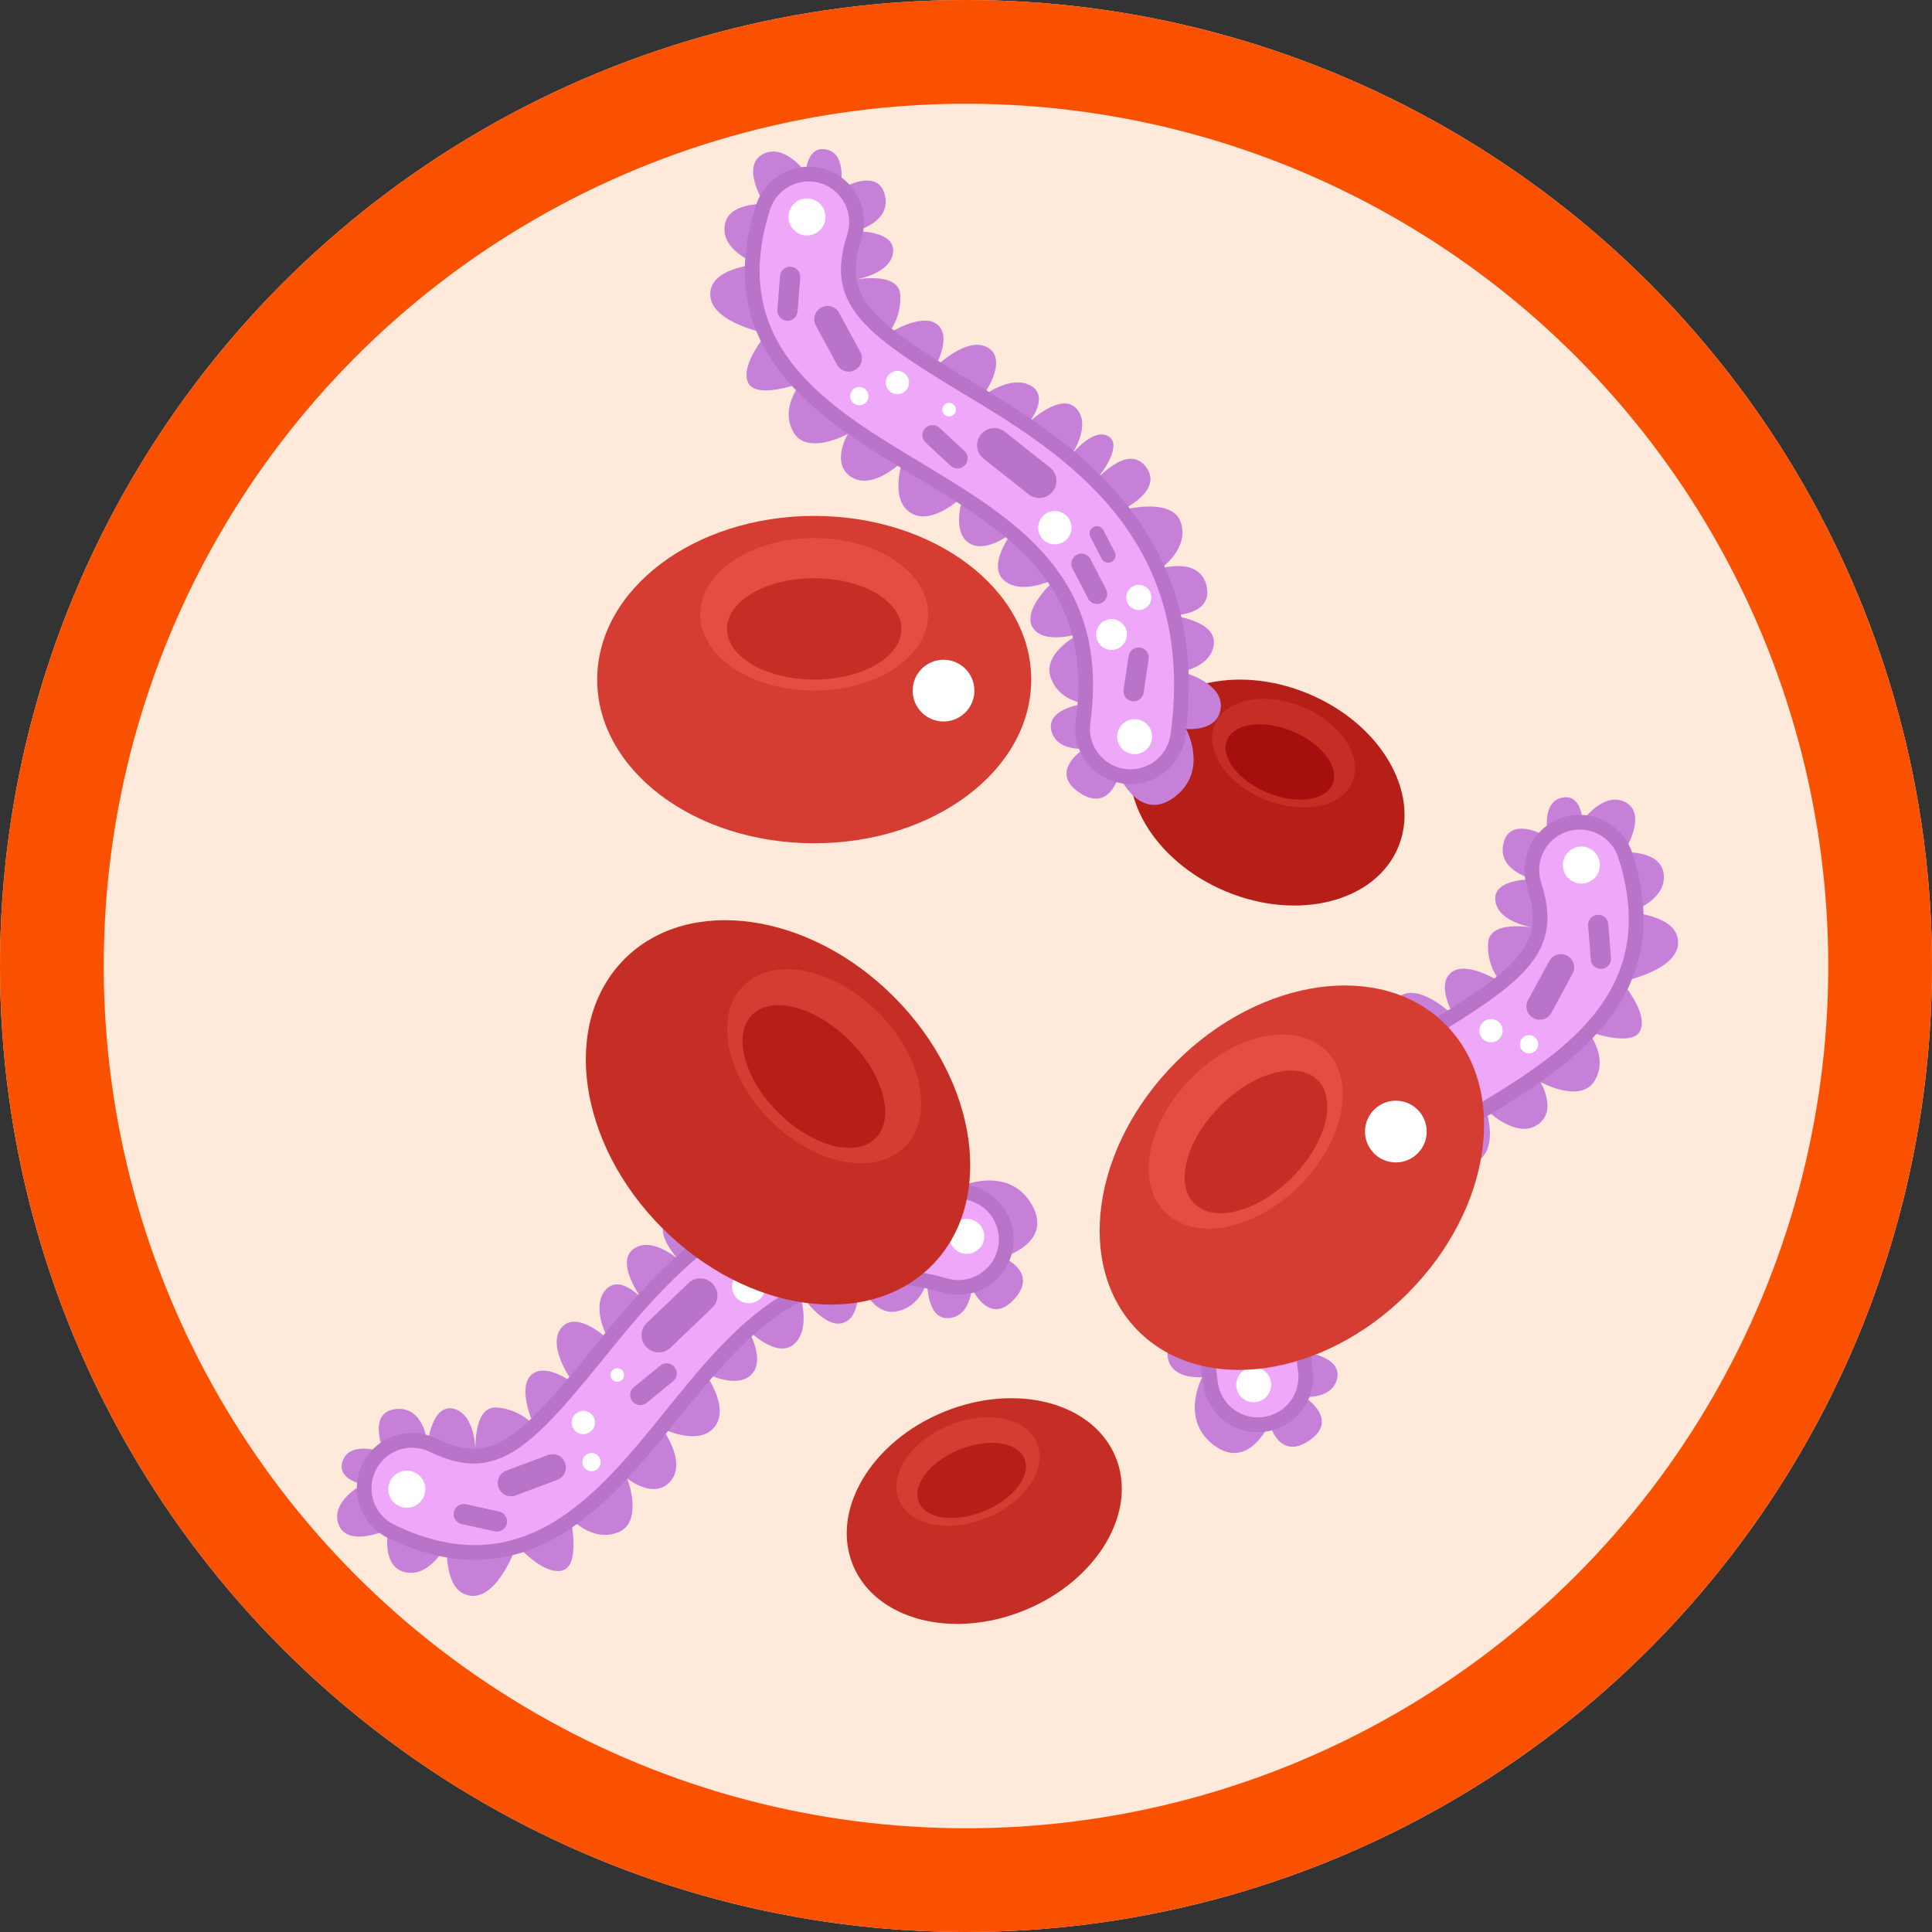 <?xml version="1.0" encoding="UTF-8"?>
<svg width="298px" height="298px" viewBox="0 0 298 298" version="1.1" xmlns="http://www.w3.org/2000/svg" xmlns:xlink="http://www.w3.org/1999/xlink">
    <rect x="0" y="0" width="298" height="298" fill="#333333" stroke="none"/>
    <!-- Generator: Sketch 61.1 (89650) - https://sketch.com -->
    <title>Group 3</title>
    <desc>Created with Sketch.</desc>
    <g id="Page-1" stroke="none" stroke-width="1" fill="none" fill-rule="evenodd">
        <g id="Slide_7-Copy-2" transform="translate(-571, -421)">
            <g id="Group-3" transform="translate(571, 421)">
                <g id="Group-2">
                    <g id="Group">
                        <circle id="Oval" fill="#FEE9DB" cx="149" cy="149" r="149"></circle>
                        <circle id="Oval" stroke="#FA5100" stroke-width="16" cx="149" cy="149" r="141"></circle>
                    </g>
                </g>
                <g id="slide-13" transform="translate(52, 23)" fill-rule="nonzero">
                    <g id="Group_55" transform="translate(128.073, 99.966)">
                        <path d="M15.742,96.571 C15.742,96.571 17.142,102.345 21.76,99.303 C26.753,96.016 21.088,92.482 21.088,92.482 C21.088,92.482 25.514,92.92 26.188,89.558 C26.862,86.196 20.911,85.511 20.911,85.511 C20.911,85.511 25.074,85.211 26.292,81.379 C27.51,77.547 21.656,74.7 21.656,74.7 C21.656,74.7 27.541,76.6 29.108,73.659 C30.675,70.718 25.25,66.114 25.25,66.114 C25.25,66.114 30.401,68.923 33.321,66.633 C36.241,64.343 32.27,59.215 32.27,59.215 C32.27,59.215 36.44,62.604 39.03,60.636 C41.62,58.668 39.73,53.496 39.73,53.496 C39.73,53.496 44.486,58.196 47.83,56.124 C51.174,54.052 49.119,48.159 49.119,48.159 C49.119,48.159 53.652,52.692 56.976,50.595 C60.3,48.498 57.525,43.922 57.525,43.922 C57.525,43.922 63.825,47.404 65.956,43.631 C68.087,39.858 64.765,36.077 64.765,36.077 C64.765,36.077 71.852,38.756 72.973,35.911 C74.094,33.066 70.033,28.449 70.033,28.449 C70.033,28.449 78.683,26.789 78.77,22.483 C78.855,18.177 71.669,18.02 72.045,17.609 C72.421,17.198 76.979,15.567 76.545,11.848 C76.111,8.129 70.389,8.492 70.389,8.492 C70.389,8.492 74.103,2.768 70.75,0.835 C67.397,-1.098 64.024,3.629 64.024,3.629 C64.024,3.629 63.881,-0.704 60.715,0.102 C57.549,0.908 58.715,6.182 58.715,6.182 C58.715,6.182 52.973,2.671 51.849,7.032 C50.725,11.393 56.519,12.677 56.519,12.677 C56.519,12.677 50.097,12.44 50.579,16.005 C51.061,19.57 57.171,20.25 57.171,20.25 C57.171,20.25 50.065,18.697 49.495,22.186 C49.258,24.473 49.948,26.759 51.41,28.534 C51.41,28.534 46.123,25.095 43.746,27.054 C41.369,29.013 44.177,33.746 44.177,33.746 C44.177,33.746 39.136,28.674 35.918,30.634 C32.7,32.594 36.736,38.103 36.736,38.103 C36.736,38.103 32.414,34.758 29.367,36.467 C26.32,38.176 29.595,42.136 29.595,42.136 C29.595,42.136 24.717,37.448 22.317,39.985 C19.917,42.522 22.952,47.009 22.952,47.009 C22.952,47.009 19.518,42.764 17.242,44.373 C14.966,45.982 19.26,51.062 19.26,51.062 C19.26,51.062 14.351,45.3 11.56,49.017 C8.769,52.734 15.341,55.705 15.341,55.705 C15.341,55.705 7.463,53.531 6.172,57.612 C4.881,61.693 9.298,64.696 9.298,64.696 C9.298,64.696 3.236,62.796 2.205,67.416 C1.174,72.036 7.666,71.916 7.666,71.916 C7.666,71.916 0.794,72.667 1.087,76.264 C1.38,79.861 6.087,80.612 6.087,80.612 C6.087,80.612 -0.265,82.186 0.017,86.071 C0.299,89.956 5.375,89.442 5.375,89.442 C5.375,89.442 1.803,95.927 7.175,99.952 C12.547,103.977 15.742,96.571 15.742,96.571 Z" id="Path_93" fill="#C780D8"></path>
                        <g id="Group_54" transform="translate(4.958, 2.719)">
                            <path d="M56.83,2.535 L56.713,2.572 C53.428,3.633 51.625,7.156 52.685,10.441 C56.085,20.984 50.585,25.486 35.157,34.767 C19.729,44.048 -1.37,56.746 2.805,87.531 C3.105,89.744 4.563,91.629 6.63,92.476 C8.696,93.322 11.058,93.002 12.824,91.636 C14.591,90.269 15.494,88.064 15.194,85.851 C12.123,63.218 26.443,54.601 41.603,45.479 C55.549,37.088 71.355,27.579 64.582,6.599 C63.535,3.36 60.089,1.553 56.83,2.535 L56.83,2.535 Z" id="Path_94" fill="#A7E359"></path>
                            <path d="M66.742,5.902 C74.068,28.596 56.715,39.038 42.77,47.428 C27.64,56.528 14.57,64.396 17.442,85.547 C18.022,89.701 15.481,93.655 11.462,94.853 C11.03,94.983 10.589,95.078 10.142,95.139 C7.902,95.443 5.633,94.845 3.834,93.476 C2.035,92.107 0.854,90.079 0.55,87.839 C-3.827,55.572 18.925,41.882 33.982,32.822 C49.728,23.348 53.317,19.807 50.518,11.142 C49.079,6.657 51.543,1.854 56.025,0.407 L56.171,0.362 C60.613,-0.953 65.295,1.501 66.742,5.902 Z" id="Path_95" fill="#B973C8"></path>
                        </g>
                        <path d="M61.788,5.254 L61.671,5.291 C58.386,6.352 56.583,9.875 57.643,13.16 C61.043,23.703 55.543,28.205 40.115,37.486 C24.687,46.767 3.588,59.465 7.763,90.25 C8.063,92.463 9.521,94.348 11.588,95.195 C13.654,96.041 16.016,95.721 17.782,94.355 C19.549,92.988 20.452,90.783 20.152,88.57 C17.081,65.937 31.401,57.32 46.561,48.198 C60.507,39.807 76.313,30.298 69.54,9.318 C68.493,6.079 65.047,4.272 61.788,5.254 L61.788,5.254 Z" id="Path_96" fill="#EEA7F9"></path>
                        <path d="M12.477,76.888 L12.446,76.888 C12.04,76.949 11.675,77.168 11.431,77.498 C11.188,77.828 11.085,78.241 11.146,78.647 L11.925,83.855 C12.052,84.7 12.839,85.282 13.684,85.155 L13.714,85.155 C14.559,85.028 15.141,84.241 15.014,83.396 L14.235,78.188 C14.108,77.344 13.321,76.762 12.477,76.888 Z" id="Path_97" fill="#B973C8"></path>
                        <path d="M22.243,62.578 L22.216,62.563 C21.457,62.17 20.523,62.467 20.13,63.226 L17.709,67.902 C17.52,68.266 17.484,68.691 17.608,69.082 C17.732,69.473 18.007,69.798 18.371,69.987 L18.398,70.001 C19.157,70.394 20.09,70.097 20.483,69.339 L22.905,64.663 C23.298,63.904 23.001,62.971 22.243,62.578 Z" id="Path_98" fill="#B973C8"></path>
                        <path d="M45.627,43.079 L45.606,43.056 C45.025,42.429 44.046,42.392 43.419,42.973 L39.56,46.554 C38.934,47.135 38.897,48.114 39.478,48.74 L39.499,48.763 C39.778,49.064 40.165,49.242 40.575,49.258 C40.985,49.273 41.385,49.125 41.686,48.846 L45.546,45.266 C45.847,44.987 46.024,44.599 46.04,44.189 C46.055,43.779 45.906,43.38 45.627,43.079 Z" id="Path_99" fill="#B973C8"></path>
                        <path d="M66.34,18.141 L66.31,18.141 C65.901,18.172 65.521,18.365 65.254,18.677 C64.987,18.989 64.855,19.394 64.887,19.803 L65.295,25.05 C65.362,25.902 66.106,26.538 66.958,26.471 L66.989,26.471 C67.841,26.405 68.477,25.661 68.412,24.809 L68.003,19.562 C67.936,18.71 67.192,18.074 66.34,18.141 L66.34,18.141 Z" id="Path_100" fill="#B973C8"></path>
                        <path d="M19.664,58.296 L19.643,58.286 C19.094,58.002 18.419,58.216 18.134,58.765 L16.382,62.148 C16.245,62.412 16.219,62.719 16.309,63.002 C16.399,63.285 16.597,63.521 16.861,63.657 L16.881,63.667 C17.43,63.951 18.105,63.737 18.39,63.188 L20.142,59.805 C20.426,59.256 20.212,58.581 19.664,58.296 L19.664,58.296 Z" id="Path_101" fill="#B973C8"></path>
                        <path d="M37.049,44.058 L37.016,44.017 C36.586,43.473 35.957,43.122 35.269,43.042 C34.58,42.962 33.888,43.159 33.344,43.589 L26.364,49.111 C25.231,50.007 25.039,51.651 25.935,52.784 L25.968,52.826 C26.398,53.37 27.027,53.721 27.715,53.801 C28.404,53.881 29.096,53.684 29.64,53.254 L36.62,47.732 C37.164,47.302 37.515,46.673 37.596,45.984 C37.676,45.295 37.479,44.602 37.049,44.058 L37.049,44.058 Z" id="Path_102" fill="#B973C8"></path>
                        <path d="M61.674,24.463 L61.638,24.443 C61.166,24.187 60.612,24.129 60.098,24.282 C59.583,24.435 59.151,24.786 58.895,25.258 L55.612,31.315 C55.079,32.298 55.444,33.526 56.426,34.059 L56.462,34.078 C56.934,34.334 57.488,34.392 58.002,34.239 C58.517,34.086 58.95,33.735 59.205,33.263 L62.488,27.207 C63.021,26.224 62.656,24.996 61.674,24.463 L61.674,24.463 Z" id="Path_103" fill="#B973C8"></path>
                        <path d="M51.629,35.488 C51.419,34.791 50.809,34.289 50.084,34.217 C49.359,34.144 48.662,34.516 48.319,35.158 C47.975,35.801 48.052,36.587 48.514,37.15 C48.976,37.713 49.732,37.942 50.429,37.73 C51.379,37.441 51.916,36.438 51.629,35.488 L51.629,35.488 Z" id="Path_104" fill="#FFFFFF"></path>
                        <path d="M57.122,37.699 C56.897,36.953 56.109,36.531 55.363,36.756 C54.617,36.982 54.195,37.769 54.421,38.515 C54.646,39.261 55.433,39.683 56.179,39.458 C56.537,39.35 56.838,39.104 57.015,38.774 C57.192,38.444 57.23,38.057 57.122,37.699 Z" id="Path_105" fill="#FFFFFF"></path>
                        <path d="M66.584,9.639 C66.25,8.532 65.282,7.734 64.131,7.619 C62.98,7.504 61.872,8.094 61.326,9.113 C60.779,10.132 60.9,11.381 61.632,12.276 C62.365,13.171 63.565,13.537 64.672,13.203 C66.184,12.747 67.04,11.151 66.584,9.639 L66.584,9.639 Z" id="Path_106" fill="#FFFFFF"></path>
                        <path d="M42.931,39.883 C42.808,39.476 42.452,39.183 42.029,39.141 C41.605,39.099 41.199,39.316 40.998,39.691 C40.797,40.066 40.843,40.525 41.113,40.854 C41.383,41.182 41.824,41.316 42.231,41.192 C42.786,41.024 43.099,40.438 42.931,39.883 Z" id="Path_107" fill="#FFFFFF"></path>
                        <path d="M28.079,57.648 C27.778,56.65 26.906,55.932 25.87,55.828 C24.833,55.724 23.835,56.255 23.343,57.173 C22.85,58.091 22.959,59.216 23.619,60.022 C24.279,60.829 25.359,61.158 26.357,60.857 C27.718,60.446 28.489,59.01 28.079,57.648 L28.079,57.648 Z" id="Path_108" fill="#FFFFFF"></path>
                        <circle id="Ellipse_3" fill="#FFFFFF" transform="translate(12.666, 69.152) rotate(-62.377) translate(-12.666, -69.152) " cx="12.666" cy="69.152" r="1.942"></circle>
                        <path d="M19.148,74.181 C18.871,73.26 18.066,72.597 17.109,72.501 C16.153,72.405 15.232,72.895 14.778,73.742 C14.323,74.59 14.423,75.627 15.032,76.372 C15.641,77.116 16.638,77.42 17.559,77.142 C18.815,76.763 19.526,75.437 19.148,74.181 Z" id="Path_109" fill="#FFFFFF"></path>
                        <path d="M15.889,89.845 C15.573,88.799 14.658,88.047 13.571,87.939 C12.484,87.831 11.439,88.389 10.924,89.352 C10.408,90.315 10.524,91.494 11.217,92.338 C11.91,93.183 13.044,93.527 14.089,93.209 C15.514,92.776 16.32,91.271 15.889,89.845 L15.889,89.845 Z" id="Path_110" fill="#FFFFFF"></path>
                    </g>
                    <g id="Group_57" transform="translate(0, 153.484)">
                        <path d="M102.67,17.454 C102.67,17.454 108.196,19.634 104.546,23.791 C100.601,28.283 97.883,22.184 97.883,22.184 C97.883,22.184 97.706,26.629 94.283,26.835 C90.86,27.041 91.003,21.05 91.003,21.05 C91.003,21.05 90.129,25.132 86.168,25.81 C82.207,26.488 80.192,20.296 80.192,20.296 C80.192,20.296 81.261,26.387 78.132,27.533 C75.003,28.679 71.192,22.67 71.192,22.67 C71.192,22.67 73.264,28.159 70.592,30.735 C67.92,33.311 63.392,28.671 63.392,28.671 C63.392,28.671 66.173,33.271 63.867,35.562 C61.561,37.853 56.7,35.268 56.7,35.268 C56.7,35.268 60.7,40.627 58.185,43.653 C55.67,46.679 50.118,43.83 50.118,43.83 C50.118,43.83 53.982,48.945 51.447,51.949 C48.912,54.953 44.762,51.573 44.762,51.573 C44.762,51.573 47.341,58.296 43.311,59.882 C39.281,61.468 35.993,57.66 35.993,57.66 C35.993,57.66 37.668,65.049 34.693,65.767 C31.718,66.485 27.708,61.824 27.708,61.824 C27.708,61.824 24.871,70.162 20.593,69.653 C16.315,69.144 17.153,62.002 16.693,62.322 C16.233,62.642 13.993,66.922 10.365,65.989 C6.737,65.056 7.89,59.428 7.89,59.428 C7.89,59.428 1.708,62.317 0.256,58.728 C-1.196,55.139 3.956,52.452 3.956,52.452 C3.956,52.452 -0.316,51.713 0.919,48.688 C2.154,45.663 7.219,47.541 7.219,47.541 C7.219,47.541 4.534,41.37 9.009,40.858 C13.484,40.346 13.955,46.258 13.955,46.258 C13.955,46.258 14.606,39.864 18.071,40.833 C21.536,41.802 21.366,47.948 21.366,47.948 C21.366,47.948 20.808,40.695 24.342,40.612 C26.64,40.693 28.809,41.692 30.365,43.384 C30.365,43.384 27.688,37.673 29.957,35.59 C32.226,33.507 36.525,36.94 36.525,36.94 C36.525,36.94 32.198,31.247 34.583,28.331 C36.968,25.415 41.868,30.172 41.868,30.172 C41.868,30.172 39.151,25.43 41.268,22.648 C43.385,19.866 46.851,23.655 46.851,23.655 C46.851,23.655 42.881,18.177 45.725,16.155 C48.569,14.133 52.595,17.755 52.595,17.755 C52.595,17.755 48.865,13.769 50.771,11.736 C52.677,9.703 57.118,14.657 57.118,14.657 C57.118,14.657 52.088,9 56.156,6.744 C60.224,4.488 62.256,11.411 62.256,11.411 C62.256,11.411 61.19,3.311 65.41,2.593 C69.63,1.875 71.995,6.667 71.995,6.667 C71.995,6.667 70.953,0.401 75.667,0.016 C80.381,-0.369 79.367,6.046 79.367,6.046 C79.367,6.046 81.06,-0.654 84.581,0.129 C88.102,0.912 88.198,5.679 88.198,5.679 C88.198,5.679 90.634,-0.394 94.443,0.42 C98.252,1.234 97.043,6.192 97.043,6.192 C97.043,6.192 103.959,3.549 107.205,9.422 C110.451,15.295 102.67,17.454 102.67,17.454 Z" id="Path_111" fill="#C780D8"></path>
                        <g id="Group_56" transform="translate(3.038, 4.377)">
                            <path d="M2.837,46.079 C2.854,46.042 2.872,46.005 2.889,45.967 C4.395,42.861 8.132,41.563 11.239,43.067 C21.212,47.893 26.431,43.06 37.751,29.067 C49.071,15.074 64.56,-4.078 94.474,4.305 C97.798,5.237 99.738,8.687 98.806,12.011 C97.875,15.336 94.424,17.276 91.1,16.344 C69.107,10.18 58.6,23.173 47.47,36.929 C37.234,49.584 25.634,63.929 5.792,54.329 C2.722,52.845 1.407,49.175 2.837,46.079 L2.837,46.079 Z" id="Path_112" fill="#A7E359"></path>
                            <path d="M0.771,45.128 L0.836,44.989 C2.889,40.75 7.986,38.973 12.229,41.017 C20.429,44.984 24.429,41.917 35.983,27.631 C47.034,13.968 63.733,-6.677 95.083,2.11 C97.26,2.719 99.106,4.169 100.214,6.14 C101.322,8.111 101.602,10.441 100.991,12.618 C100.87,13.052 100.714,13.476 100.526,13.886 C98.785,17.702 94.518,19.673 90.484,18.525 C69.931,12.765 60.34,24.625 49.235,38.351 C39.001,51.004 26.264,66.751 4.798,56.363 C0.639,54.322 -1.145,49.346 0.771,45.128 Z" id="Path_113" fill="#B973C8"></path>
                        </g>
                        <path d="M5.875,50.456 C5.892,50.419 5.91,50.382 5.927,50.344 C7.433,47.238 11.17,45.94 14.277,47.444 C24.25,52.27 29.469,47.437 40.789,33.444 C52.109,19.451 67.598,0.299 97.512,8.682 C100.836,9.614 102.776,13.064 101.844,16.388 C100.913,19.713 97.462,21.653 94.138,20.721 C72.145,14.557 61.638,27.55 50.508,41.306 C40.272,53.961 28.672,68.306 8.83,58.706 C5.76,57.222 4.445,53.552 5.875,50.456 L5.875,50.456 Z" id="Path_114" fill="#EEA7F9"></path>
                        <path d="M83.627,11.504 L83.636,11.474 C83.752,11.08 84.019,10.749 84.38,10.553 C84.74,10.357 85.164,10.312 85.557,10.428 L90.608,11.918 C91.002,12.034 91.333,12.302 91.529,12.662 C91.725,13.023 91.77,13.447 91.653,13.84 L91.645,13.87 C91.529,14.264 91.261,14.595 90.901,14.791 C90.54,14.987 90.117,15.032 89.723,14.916 L84.672,13.426 C83.853,13.184 83.385,12.323 83.627,11.504 L83.627,11.504 Z" id="Path_115" fill="#B973C8"></path>
                        <path d="M68.105,19.202 L68.095,19.173 C67.958,18.786 67.981,18.361 68.158,17.99 C68.335,17.62 68.652,17.336 69.039,17.199 L74.004,15.446 C74.391,15.309 74.816,15.332 75.187,15.509 C75.557,15.686 75.841,16.003 75.978,16.39 L75.989,16.419 C76.126,16.806 76.103,17.231 75.926,17.602 C75.749,17.972 75.432,18.256 75.045,18.393 L70.079,20.146 C69.692,20.283 69.267,20.26 68.896,20.083 C68.526,19.906 68.242,19.589 68.105,19.202 Z" id="Path_116" fill="#B973C8"></path>
                        <path d="M45.568,39.674 L45.548,39.65 C45.288,39.332 45.166,38.924 45.207,38.516 C45.248,38.108 45.45,37.732 45.768,37.473 L49.847,34.144 C50.509,33.604 51.483,33.703 52.023,34.365 L52.043,34.389 C52.303,34.707 52.425,35.115 52.384,35.523 C52.343,35.931 52.141,36.307 51.823,36.566 L47.744,39.895 C47.082,40.435 46.108,40.336 45.568,39.674 L45.568,39.674 Z" id="Path_117" fill="#B973C8"></path>
                        <path d="M18.009,56.746 L18.016,56.715 C18.104,56.314 18.347,55.965 18.693,55.744 C19.038,55.523 19.457,55.448 19.858,55.536 L24.998,56.665 C25.832,56.849 26.359,57.674 26.176,58.508 L26.169,58.539 C25.986,59.373 25.161,59.902 24.327,59.719 L19.187,58.59 C18.353,58.406 17.826,57.58 18.009,56.746 Z" id="Path_118" fill="#B973C8"></path>
                        <path d="M64.221,16.055 L64.214,16.034 C64.009,15.451 64.314,14.812 64.897,14.606 L68.49,13.337 C69.073,13.132 69.712,13.437 69.918,14.02 L69.925,14.041 C70.13,14.624 69.825,15.263 69.242,15.469 L65.65,16.738 C65.37,16.837 65.062,16.821 64.794,16.693 C64.526,16.565 64.32,16.335 64.221,16.055 Z" id="Path_119" fill="#B973C8"></path>
                        <path d="M47.721,31.311 L47.685,31.273 C47.204,30.772 46.943,30.1 46.958,29.406 C46.974,28.712 47.265,28.052 47.767,27.573 L54.2,21.422 C54.701,20.942 55.373,20.681 56.067,20.696 C56.761,20.712 57.42,21.002 57.9,21.504 L57.936,21.542 C58.416,22.043 58.678,22.715 58.662,23.409 C58.646,24.103 58.355,24.763 57.853,25.242 L51.42,31.394 C50.919,31.874 50.247,32.135 49.553,32.119 C48.86,32.104 48.2,31.813 47.721,31.311 Z" id="Path_120" fill="#B973C8"></path>
                        <path d="M24.915,52.996 L24.9,52.958 C24.511,51.913 25.041,50.749 26.086,50.358 L32.538,47.942 C33.585,47.55 34.751,48.081 35.143,49.127 L35.157,49.166 C35.547,50.211 35.016,51.375 33.971,51.766 L27.519,54.182 C26.472,54.573 25.307,54.042 24.915,52.996 Z" id="Path_121" fill="#B973C8"></path>
                        <path d="M37.221,44.569 C36.559,44.265 36.146,43.592 36.175,42.864 C36.203,42.137 36.666,41.498 37.349,41.245 C38.032,40.993 38.8,41.177 39.295,41.711 C39.789,42.246 39.913,43.026 39.608,43.687 C39.192,44.589 38.124,44.984 37.221,44.569 L37.221,44.569 Z" id="Path_122" fill="#FFFFFF"></path>
                        <path d="M38.652,50.315 C37.945,49.989 37.635,49.151 37.961,48.443 C38.287,47.736 39.125,47.426 39.833,47.752 C40.54,48.078 40.85,48.915 40.525,49.623 C40.199,50.331 39.36,50.641 38.652,50.315 Z" id="Path_123" fill="#FFFFFF"></path>
                        <path d="M9.553,55.814 C8.502,55.33 7.846,54.261 7.891,53.105 C7.936,51.949 8.673,50.934 9.759,50.533 C10.844,50.132 12.064,50.425 12.849,51.275 C13.635,52.124 13.831,53.363 13.346,54.414 C12.685,55.848 10.987,56.474 9.553,55.814 L9.553,55.814 Z" id="Path_124" fill="#FFFFFF"></path>
                        <path d="M42.774,36.558 C42.248,36.315 42.018,35.692 42.26,35.165 C42.503,34.639 43.126,34.408 43.653,34.651 C44.179,34.893 44.41,35.516 44.168,36.043 C44.052,36.296 43.839,36.493 43.578,36.59 C43.316,36.686 43.027,36.675 42.774,36.558 L42.774,36.558 Z" id="Path_125" fill="#FFFFFF"></path>
                        <path d="M62.417,24.302 C61.471,23.866 60.88,22.904 60.92,21.862 C60.96,20.821 61.624,19.907 62.601,19.546 C63.578,19.184 64.677,19.448 65.385,20.212 C66.092,20.977 66.27,22.093 65.834,23.039 C65.239,24.331 63.709,24.897 62.417,24.302 L62.417,24.302 Z" id="Path_126" fill="#FFFFFF"></path>
                        <circle id="Ellipse_4" fill="#FFFFFF" transform="translate(75.941, 10.624) rotate(-19.685) translate(-75.941, -10.624) " cx="75.941" cy="10.624" r="1.943"></circle>
                        <path d="M80.026,17.736 C78.834,17.187 78.313,15.776 78.861,14.584 C79.41,13.392 80.821,12.871 82.013,13.419 C83.205,13.968 83.727,15.379 83.178,16.571 C82.915,17.144 82.434,17.588 81.843,17.806 C81.252,18.025 80.598,18 80.026,17.736 Z" id="Path_127" fill="#FFFFFF"></path>
                        <path d="M95.99,16.669 C94.998,16.212 94.378,15.203 94.421,14.112 C94.463,13.02 95.159,12.062 96.183,11.684 C97.207,11.305 98.359,11.581 99.101,12.383 C99.842,13.184 100.028,14.354 99.571,15.346 C98.947,16.7 97.344,17.292 95.99,16.669 L95.99,16.669 Z" id="Path_128" fill="#FFFFFF"></path>
                    </g>
                    <g id="Group_82" transform="translate(38.359, 56.578)">
                        <g id="Group_61" transform="translate(83.888, 25.246)">
                            <g id="Group_58" fill="#B51F18">
                                <path d="M41.418,25.85 C37.91,34.272 26.009,37.328 14.845,32.676 C3.681,28.024 -2.53,17.424 0.981,9.004 C4.492,0.584 16.381,-2.475 27.551,2.177 C38.721,6.829 44.926,17.426 41.418,25.85 Z" id="Path_129"></path>
                            </g>
                            <g id="Group_59" transform="translate(12.699, 2.971)" fill="#C52E25">
                                <path d="M21.655,12.801 C21.283,13.683 20.686,14.452 19.923,15.031 C17.289,17.087 12.614,17.377 8.071,15.483 C3.528,13.589 0.442,10.067 0.046,6.75 C-0.08,5.801 0.045,4.835 0.41,3.95 C2.047,0.022 8.126,-1.176 13.994,1.268 C19.862,3.712 23.296,8.874 21.655,12.801 Z" id="Path_130"></path>
                            </g>
                            <g id="Group_60" transform="translate(14.8, 6.89)" fill="#A5100E">
                                <path d="M16.495,9.2 C16.24,9.794 15.815,10.299 15.273,10.652 C13.373,11.952 9.873,11.984 6.398,10.534 C2.923,9.084 0.479,6.583 0.065,4.316 C-0.066,3.683 -0.007,3.025 0.235,2.426 C1.323,-0.183 5.844,-0.781 10.335,1.091 C14.826,2.963 17.585,6.589 16.495,9.2 Z" id="Path_131"></path>
                            </g>
                        </g>
                        <g id="Group_65" transform="translate(0, 62.356)">
                            <g id="Group_62" fill="#C52E25">
                                <path d="M53.315,53.314 C43.457,63.173 24.867,60.568 11.797,47.498 C-1.273,34.428 -3.88,15.838 5.978,5.979 C15.836,-3.88 34.427,-1.277 47.498,11.794 C60.569,24.865 63.174,43.455 53.315,53.314 Z" id="Path_132"></path>
                            </g>
                            <g id="Group_63" transform="translate(21.797, 7.566)" fill="#D53D33">
                                <path d="M27.403,27.401 C26.364,28.431 25.072,29.17 23.657,29.543 C18.738,30.916 11.965,28.605 6.648,23.285 C1.331,17.965 -0.983,11.194 0.388,6.276 C0.763,4.861 1.503,3.569 2.533,2.529 C7.133,-2.071 16.422,-0.222 23.288,6.645 C30.154,13.512 32,22.801 27.403,27.401 Z" id="Path_133"></path>
                            </g>
                            <g id="Group_64" transform="translate(24.168, 13.112)" fill="#B51F18">
                                <path d="M20.524,20.518 C19.817,21.209 18.922,21.677 17.951,21.861 C14.506,22.594 9.551,20.601 5.478,16.53 C1.405,12.459 -0.584,7.503 0.149,4.057 C0.332,3.086 0.799,2.192 1.49,1.486 C4.546,-1.567 11.281,0.219 16.534,5.474 C21.787,10.729 23.579,17.468 20.524,20.518 Z" id="Path_134"></path>
                            </g>
                        </g>
                        <g id="Group_69" transform="translate(40.244, 136.088)">
                            <g id="Group_66" fill="#C52E25">
                                <path d="M41.468,9.068 C44.943,17.504 38.69,28.077 27.507,32.683 C16.324,37.289 4.436,34.183 0.961,25.749 C-2.514,17.315 3.738,6.737 14.925,2.132 C26.112,-2.473 37.992,0.63 41.468,9.068 Z" id="Path_135"></path>
                            </g>
                            <g id="Group_67" transform="translate(7.665, 2.956)" fill="#D53D33">
                                <path d="M21.684,3.98 C22.044,4.867 22.165,5.832 22.036,6.78 C21.626,10.097 18.526,13.605 13.974,15.48 C9.422,17.355 4.748,17.047 2.124,14.98 C1.364,14.398 0.769,13.627 0.4,12.743 C-1.221,8.808 2.233,3.661 8.11,1.243 C13.987,-1.175 20.064,0.045 21.684,3.98 Z" id="Path_136"></path>
                            </g>
                            <g id="Group_68" transform="translate(10.891, 6.878)" fill="#B51F18">
                                <path d="M16.518,2.445 C16.758,3.046 16.815,3.704 16.682,4.337 C16.258,6.602 13.807,9.095 10.324,10.529 C6.841,11.963 3.346,11.92 1.448,10.61 C0.908,10.254 0.485,9.747 0.232,9.152 C-0.844,6.538 1.932,2.919 6.427,1.069 C10.922,-0.781 15.441,-0.169 16.518,2.445 Z" id="Path_137"></path>
                            </g>
                        </g>
                        <g id="Group_75" transform="translate(79.256, 72.428)">
                            <g id="Group_73">
                                <g id="Group_70" fill="#D53D33">
                                    <path d="M53.316,5.979 C63.175,15.84 60.57,34.428 47.5,47.499 C34.43,60.57 15.84,63.175 5.979,53.316 C-3.882,43.457 -1.274,24.868 11.796,11.797 C24.866,-1.274 43.455,-3.88 53.316,5.979 Z" id="Path_138"></path>
                                </g>
                                <g id="Group_71" transform="translate(7.566, 7.566)" fill="#E54D42">
                                    <path d="M27.402,2.528 C28.432,3.568 29.17,4.861 29.544,6.276 C30.915,11.194 28.605,17.965 23.285,23.285 C17.965,28.605 11.194,30.915 6.278,29.543 C4.862,29.17 3.569,28.432 2.529,27.401 C-2.071,22.801 -0.223,13.512 6.647,6.645 C13.517,-0.222 22.804,-2.063 27.402,2.528 Z" id="Path_139"></path>
                                </g>
                                <g id="Group_72" transform="translate(13.112, 13.112)" fill="#C52E25">
                                    <path d="M20.524,1.492 C21.215,2.197 21.682,3.092 21.864,4.062 C22.597,7.508 20.604,12.462 16.535,16.536 C12.466,20.61 7.508,22.6 4.06,21.866 C3.09,21.682 2.195,21.215 1.49,20.524 C-1.563,17.47 0.223,10.735 5.478,5.481 C10.733,0.227 17.467,-1.563 20.524,1.492 Z" id="Path_140"></path>
                                </g>
                            </g>
                            <g id="Group_74" transform="translate(40.927, 17.771)" fill="#FFFFFF">
                                <path d="M9.52,4.76 C9.52,6.685 8.36,8.421 6.581,9.158 C4.803,9.894 2.755,9.487 1.394,8.125 C0.033,6.764 -0.374,4.716 0.363,2.938 C1.1,1.159 2.836,-0 4.761,-1.05792424e-07 C7.389,0.001 9.519,2.132 9.52,4.76 Z" id="Path_141"></path>
                            </g>
                        </g>
                        <g id="Group_81" transform="translate(1.756, 0)">
                            <g id="Group_79">
                                <g id="Group_76" fill="#D53D33">
                                    <path d="M66.943,25.246 C66.943,39.189 51.956,50.492 33.472,50.492 C14.988,50.492 9.09494702e-13,39.192 9.09494702e-13,25.246 C9.09494702e-13,11.3 14.985,0 33.472,0 C51.959,0 66.943,11.303 66.943,25.246 Z" id="Path_142"></path>
                                </g>
                                <g id="Group_77" transform="translate(15.886, 3.415)" fill="#E54D42">
                                    <path d="M35.172,11.767 C35.166,13.231 34.775,14.667 34.038,15.931 C31.531,20.38 25.109,23.531 17.587,23.531 C10.065,23.531 3.642,20.377 1.136,15.931 C0.399,14.667 0.007,13.231 0.001,11.767 C0.001,5.267 7.876,-4.54747351e-13 17.587,-4.54747351e-13 C27.298,-4.54747351e-13 35.172,5.266 35.172,11.767 Z" id="Path_143"></path>
                                </g>
                                <g id="Group_78" transform="translate(20.013, 9.609)" fill="#C52E25">
                                    <path d="M26.915,7.818 C26.906,8.806 26.604,9.769 26.047,10.585 C24.13,13.541 19.215,15.636 13.459,15.636 C7.703,15.636 2.788,13.536 0.871,10.585 C0.314,9.769 0.011,8.806 0.001,7.818 C0.001,3.498 6.028,0 13.459,0 C20.89,0 26.915,3.499 26.915,7.818 Z" id="Path_144"></path>
                                </g>
                            </g>
                            <g id="Group_80" transform="translate(48.659, 22.188)" fill="#FFFFFF">
                                <path d="M9.522,4.758 C9.522,6.684 8.363,8.42 6.583,9.157 C4.804,9.895 2.756,9.487 1.394,8.126 C0.033,6.764 -0.375,4.716 0.363,2.937 C1.1,1.157 2.836,-0.002 4.762,-0.002 C7.391,-0.001 9.521,2.129 9.522,4.758 L9.522,4.758 Z" id="Path_145"></path>
                            </g>
                        </g>
                    </g>
                    <g id="Group_84" transform="translate(57.551, 0)">
                        <path d="M63.028,96.57 C63.028,96.57 61.628,102.344 57.01,99.303 C52.016,96.016 57.682,92.482 57.682,92.482 C57.682,92.482 53.255,92.92 52.582,89.558 C51.909,86.196 57.859,85.511 57.859,85.511 C57.859,85.511 53.696,85.211 52.477,81.379 C51.258,77.547 57.113,74.7 57.113,74.7 C57.113,74.7 51.228,76.6 49.662,73.659 C48.096,70.718 53.52,66.114 53.52,66.114 C53.52,66.114 48.37,68.923 45.449,66.632 C42.528,64.341 46.499,59.214 46.499,59.214 C46.499,59.214 42.329,62.603 39.739,60.635 C37.149,58.667 39.039,53.495 39.039,53.495 C39.039,53.495 34.283,58.195 30.939,56.123 C27.595,54.051 29.65,48.158 29.65,48.158 C29.65,48.158 25.117,52.691 21.793,50.594 C18.469,48.497 21.243,43.921 21.243,43.921 C21.243,43.921 14.943,47.403 12.813,43.63 C10.683,39.857 14.004,36.076 14.004,36.076 C14.004,36.076 6.917,38.755 5.796,35.91 C4.675,33.065 8.737,28.448 8.737,28.448 C8.737,28.448 0.087,26.788 0,22.482 C-0.085,18.176 7.101,18.019 6.724,17.608 C6.347,17.197 1.79,15.566 2.224,11.847 C2.658,8.128 8.381,8.491 8.381,8.491 C8.381,8.491 4.667,2.767 8.019,0.834 C11.371,-1.099 14.744,3.628 14.744,3.628 C14.744,3.628 14.887,-0.705 18.054,0.101 C21.221,0.907 20.054,6.181 20.054,6.181 C20.054,6.181 25.796,2.67 26.92,7.031 C28.044,11.392 22.249,12.676 22.249,12.676 C22.249,12.676 28.672,12.439 28.189,16.004 C27.706,19.569 21.597,20.249 21.597,20.249 C21.597,20.249 28.703,18.696 29.273,22.185 C29.51,24.472 28.82,26.758 27.358,28.533 C27.358,28.533 32.644,25.094 35.022,27.053 C37.4,29.012 34.591,33.745 34.591,33.745 C34.591,33.745 39.632,28.674 42.85,30.634 C46.068,32.594 42.032,38.103 42.032,38.103 C42.032,38.103 46.354,34.758 49.401,36.467 C52.448,38.176 49.173,42.136 49.173,42.136 C49.173,42.136 54.051,37.448 56.451,39.985 C58.851,42.522 55.816,47.009 55.816,47.009 C55.816,47.009 59.249,42.764 61.525,44.373 C63.801,45.982 59.508,51.062 59.508,51.062 C59.508,51.062 64.417,45.3 67.208,49.017 C69.999,52.734 63.428,55.705 63.428,55.705 C63.428,55.705 71.305,53.531 72.597,57.612 C73.889,61.693 69.471,64.696 69.471,64.696 C69.471,64.696 75.534,62.796 76.564,67.416 C77.594,72.036 71.103,71.916 71.103,71.916 C71.103,71.916 77.976,72.668 77.682,76.264 C77.388,79.86 72.682,80.612 72.682,80.612 C72.682,80.612 79.034,82.186 78.752,86.071 C78.47,89.956 73.394,89.442 73.394,89.442 C73.394,89.442 76.966,95.927 71.594,99.952 C66.222,103.977 63.028,96.57 63.028,96.57 Z" id="Path_146" fill="#C780D8"></path>
                        <g id="Group_83" transform="translate(5.331, 2.719)">
                            <path d="M11.653,2.535 L11.771,2.571 C15.056,3.632 16.859,7.155 15.799,10.44 C12.399,20.983 17.899,25.485 33.327,34.767 C48.755,44.049 69.854,56.746 65.679,87.531 C65.215,90.952 62.065,93.349 58.644,92.885 C55.223,92.421 52.826,89.271 53.29,85.85 C56.361,63.217 42.041,54.6 26.881,45.478 C12.935,37.087 -2.871,27.578 3.902,6.598 C4.949,3.359 8.394,1.553 11.653,2.535 L11.653,2.535 Z" id="Path_147" fill="#A7E359"></path>
                            <path d="M12.312,0.359 L12.458,0.404 C16.94,1.851 19.404,6.655 17.964,11.139 C15.164,19.804 18.755,23.345 34.501,32.819 C49.558,41.879 72.31,55.569 67.933,87.836 C67.63,90.076 66.448,92.104 64.649,93.473 C62.85,94.842 60.581,95.441 58.341,95.136 C56.1,94.833 54.072,93.652 52.703,91.853 C51.334,90.054 50.736,87.784 51.041,85.544 C53.91,64.393 40.841,56.529 25.712,47.425 C11.768,39.035 -5.588,28.593 1.74,5.899 C3.187,1.498 7.87,-0.956 12.312,0.359 L12.312,0.359 Z" id="Path_148" fill="#B973C8"></path>
                        </g>
                        <path d="M16.984,5.254 L17.102,5.29 C20.387,6.351 22.19,9.874 21.13,13.159 C17.73,23.702 23.23,28.204 38.658,37.486 C54.086,46.768 75.185,59.465 71.01,90.25 C70.546,93.671 67.396,96.068 63.975,95.604 C60.554,95.14 58.157,91.99 58.621,88.569 C61.692,65.936 47.372,57.319 32.212,48.197 C18.266,39.806 2.46,30.297 9.233,9.317 C10.28,6.078 13.725,4.272 16.984,5.254 L16.984,5.254 Z" id="Path_149" fill="#EEA7F9"></path>
                        <path d="M66.291,76.888 L66.322,76.888 C67.167,77.015 67.749,77.802 67.622,78.647 L66.843,83.855 C66.716,84.7 65.929,85.282 65.084,85.155 L65.053,85.155 C64.208,85.028 63.626,84.241 63.753,83.396 L64.533,78.188 C64.594,77.782 64.813,77.418 65.143,77.174 C65.472,76.93 65.885,76.827 66.291,76.888 L66.291,76.888 Z" id="Path_150" fill="#B973C8"></path>
                        <path d="M56.526,62.577 L56.554,62.562 C56.918,62.373 57.343,62.337 57.734,62.462 C58.125,62.586 58.45,62.861 58.639,63.225 L61.06,67.901 C61.453,68.66 61.156,69.593 60.398,69.986 L60.37,70.001 C59.611,70.394 58.678,70.097 58.285,69.339 L55.863,64.663 C55.674,64.298 55.638,63.874 55.762,63.483 C55.887,63.091 56.161,62.766 56.526,62.577 Z" id="Path_151" fill="#B973C8"></path>
                        <path d="M33.14,43.08 L33.161,43.057 C33.742,42.431 34.721,42.394 35.347,42.975 L39.207,46.555 C39.833,47.136 39.87,48.115 39.289,48.741 L39.268,48.764 C38.687,49.39 37.708,49.427 37.082,48.846 L33.222,45.266 C32.596,44.685 32.559,43.706 33.14,43.08 L33.14,43.08 Z" id="Path_152" fill="#B973C8"></path>
                        <path d="M12.428,18.141 L12.459,18.141 C12.868,18.173 13.247,18.365 13.514,18.677 C13.781,18.988 13.913,19.393 13.881,19.802 L13.472,25.049 C13.405,25.901 12.661,26.537 11.809,26.47 L11.778,26.47 C11.369,26.438 10.989,26.245 10.722,25.934 C10.455,25.622 10.323,25.217 10.355,24.808 L10.764,19.561 C10.831,18.709 11.576,18.074 12.428,18.141 Z" id="Path_153" fill="#B973C8"></path>
                        <path d="M59.108,58.296 L59.128,58.286 C59.392,58.149 59.699,58.123 59.982,58.213 C60.265,58.303 60.501,58.501 60.637,58.765 L62.389,62.148 C62.526,62.412 62.552,62.719 62.462,63.002 C62.372,63.285 62.174,63.521 61.91,63.657 L61.889,63.667 C61.34,63.951 60.665,63.737 60.38,63.188 L58.628,59.805 C58.491,59.541 58.465,59.234 58.555,58.951 C58.645,58.668 58.844,58.432 59.108,58.296 L59.108,58.296 Z" id="Path_154" fill="#B973C8"></path>
                        <path d="M41.721,44.059 L41.753,44.018 C42.183,43.474 42.812,43.124 43.5,43.043 C44.189,42.963 44.881,43.16 45.425,43.59 L52.405,49.112 C52.949,49.542 53.3,50.171 53.381,50.86 C53.461,51.549 53.264,52.242 52.834,52.786 L52.801,52.827 C52.371,53.371 51.742,53.721 51.054,53.802 C50.365,53.882 49.673,53.685 49.129,53.255 L42.149,47.733 C41.605,47.303 41.254,46.674 41.174,45.985 C41.094,45.296 41.29,44.603 41.721,44.059 Z" id="Path_155" fill="#B973C8"></path>
                        <path d="M17.096,24.459 L17.131,24.439 C17.603,24.183 18.157,24.125 18.671,24.278 C19.186,24.431 19.618,24.782 19.874,25.254 L23.157,31.311 C23.69,32.294 23.325,33.522 22.343,34.055 L22.307,34.074 C21.835,34.33 21.281,34.388 20.767,34.235 C20.252,34.082 19.82,33.731 19.564,33.259 L16.282,27.202 C15.75,26.22 16.114,24.992 17.096,24.459 L17.096,24.459 Z" id="Path_156" fill="#B973C8"></path>
                        <path d="M27.14,35.489 C27.35,34.792 27.96,34.29 28.685,34.218 C29.41,34.145 30.107,34.517 30.45,35.159 C30.794,35.802 30.717,36.588 30.255,37.151 C29.793,37.714 29.037,37.943 28.34,37.731 C27.39,37.442 26.853,36.439 27.14,35.489 L27.14,35.489 Z" id="Path_157" fill="#FFFFFF"></path>
                        <path d="M21.646,37.699 C21.871,36.953 22.659,36.531 23.405,36.756 C24.151,36.982 24.573,37.769 24.347,38.515 C24.122,39.261 23.335,39.683 22.589,39.458 C21.843,39.232 21.421,38.445 21.646,37.699 Z" id="Path_158" fill="#FFFFFF"></path>
                        <path d="M12.185,9.639 C12.519,8.532 13.487,7.734 14.638,7.619 C15.789,7.504 16.897,8.094 17.443,9.113 C17.99,10.132 17.869,11.381 17.137,12.276 C16.404,13.171 15.204,13.537 14.097,13.203 C12.585,12.747 11.729,11.151 12.185,9.639 L12.185,9.639 Z" id="Path_159" fill="#FFFFFF"></path>
                        <path d="M35.838,39.883 C35.961,39.476 36.318,39.183 36.741,39.142 C37.164,39.1 37.57,39.317 37.771,39.692 C37.971,40.067 37.926,40.526 37.656,40.855 C37.386,41.183 36.945,41.317 36.538,41.193 C36.271,41.112 36.048,40.929 35.917,40.683 C35.785,40.437 35.757,40.15 35.838,39.883 Z" id="Path_160" fill="#FFFFFF"></path>
                        <path d="M50.689,57.648 C50.99,56.65 51.862,55.932 52.899,55.829 C53.936,55.725 54.933,56.256 55.425,57.174 C55.918,58.092 55.809,59.217 55.149,60.023 C54.489,60.83 53.408,61.159 52.411,60.858 C51.049,60.447 50.278,59.01 50.689,57.648 Z" id="Path_161" fill="#FFFFFF"></path>
                        <circle id="Ellipse_5" fill="#FFFFFF" transform="translate(66.104, 69.152) rotate(-27.623) translate(-66.104, -69.152) " cx="66.104" cy="69.152" r="1.942"></circle>
                        <path d="M59.623,74.181 C60.002,72.925 61.327,72.213 62.584,72.592 C63.84,72.971 64.551,74.297 64.173,75.553 C63.794,76.809 62.468,77.521 61.212,77.142 C59.956,76.763 59.245,75.437 59.623,74.181 L59.623,74.181 Z" id="Path_162" fill="#FFFFFF"></path>
                        <path d="M62.879,89.845 C63.194,88.799 64.108,88.046 65.195,87.937 C66.281,87.828 67.327,88.385 67.843,89.347 C68.36,90.309 68.246,91.488 67.554,92.333 C66.863,93.178 65.731,93.524 64.685,93.209 C63.257,92.779 62.449,91.273 62.879,89.845 L62.879,89.845 Z" id="Path_163" fill="#FFFFFF"></path>
                    </g>
                </g>
            </g>
        </g>
    </g>
</svg>
